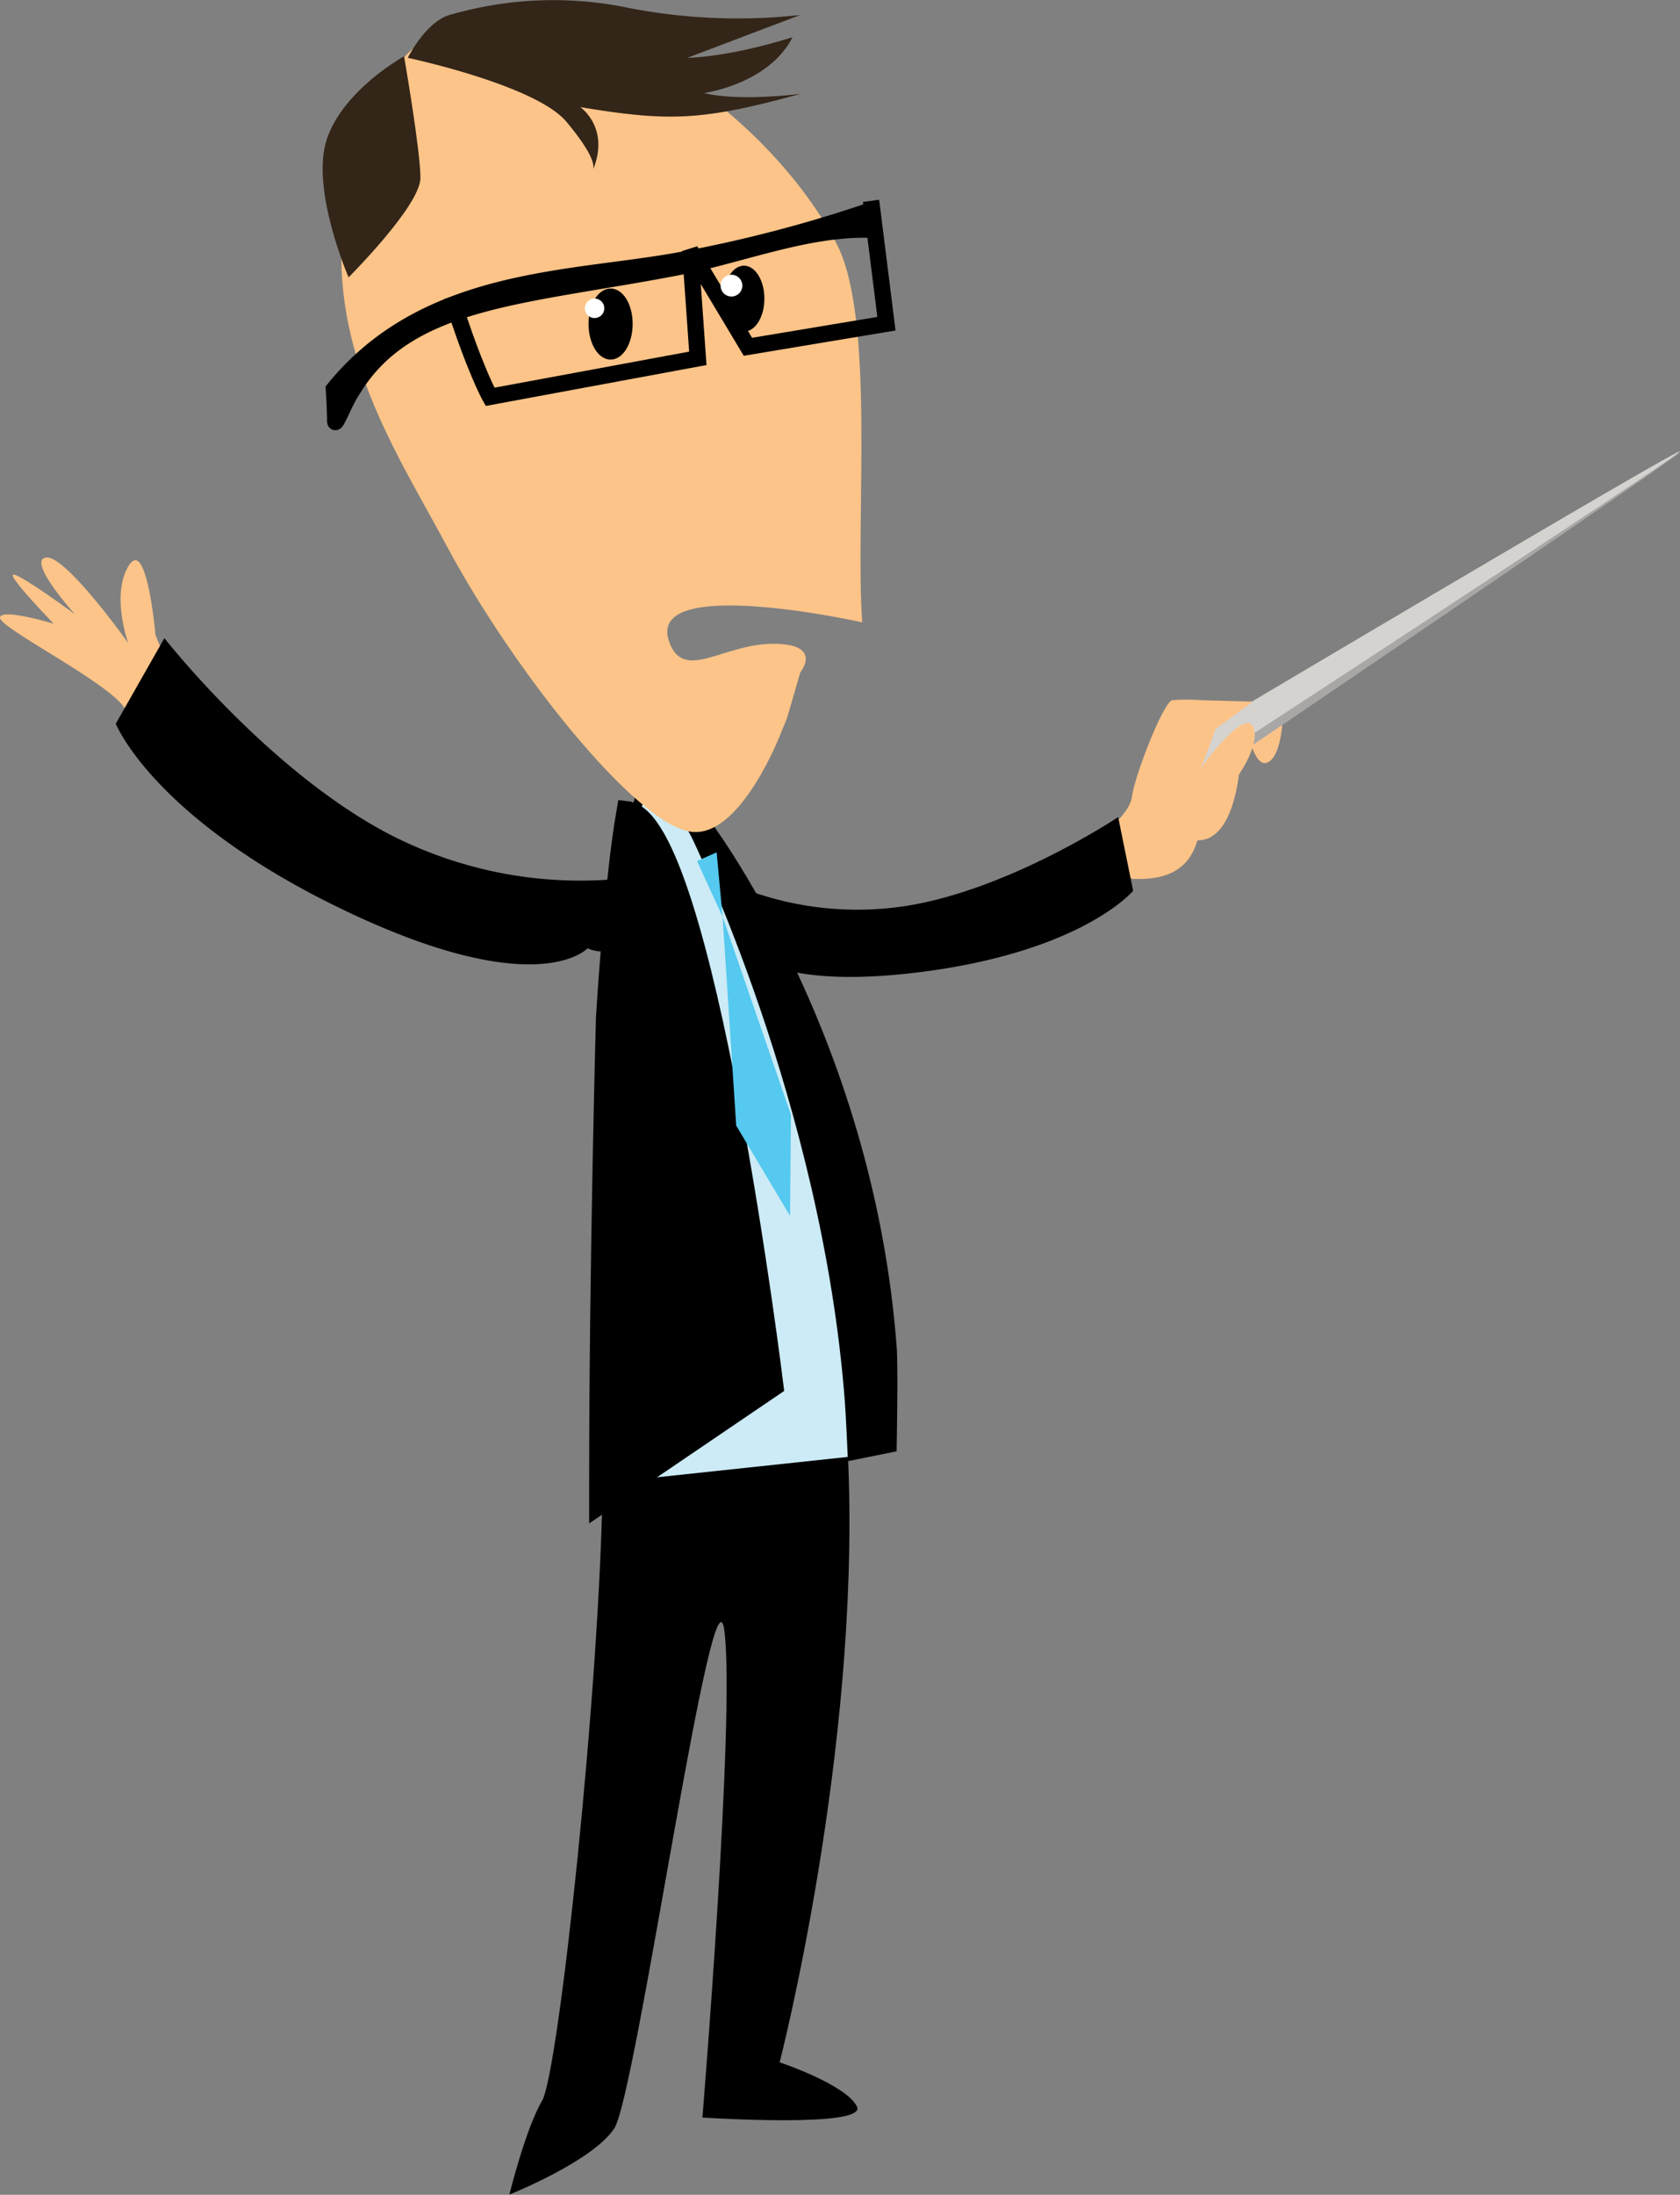 <?xml version="1.0" encoding="UTF-8"?>
<svg xmlns="http://www.w3.org/2000/svg" onmouseup="{ if(window.parent.document.onmouseup) window.parent.document.onmouseup(arguments[0]);}" viewBox="0 0 205.31 268.03"><rect x="0" y="0" width="205.31" height="268.03" fill="#808080" stroke="none"/><defs><style>.cls-1{fill:#fcc388;}.cls-2{fill:#a8a7a5;}.cls-3{fill:#d5d3d0;}.cls-4{fill:#fcc488;}.cls-10,.cls-11,.cls-5,.cls-9{stroke:#000;}.cls-5{stroke-width:2.52px;}.cls-6{fill:#ccebf6;}.cls-7{fill:#332518;}.cls-8{fill:#55c9ef;}.cls-9{fill:none;stroke-width:2px;}.cls-10{stroke-width:1.91px;}.cls-11{stroke-width:0.63px;}.cls-12{fill:#fff;}</style></defs><g data-name="Layer 2" id="Layer_2"><g id="ProductOwner"><path data-cppathid="10000" d="M156.8,86.76s0,4.57-1.41,6-2.28-1.06-2.63-2.28S156.8,86.76,156.8,86.76Z" class="cls-1"/><path data-cppathid="10001" d="M205.21,55.31c-.87,1-58.61,40.07-58.61,40.07l-.52-4.92S206.09,54.25,205.21,55.31Z" class="cls-2"/><path data-cppathid="10002" d="M205.3,55.13C204.42,56.19,146.43,94,146.43,94l-.35-4.22S206.18,54.08,205.3,55.13Z" class="cls-3"/><path data-cppathid="10003" d="M132.9,103.28s5.09-3.33,5.44-6,3.87-11.6,4.92-11.77a21.81,21.81,0,0,1,3.52,0l6.33.17-4.57,3.34S147,93.44,146.6,94s5.28-7.56,6.51-5.27S150.29,97,148,98s.53,9.84-9.67,9.32" class="cls-1"/><path data-cppathid="10004" d="M151.52,93.44s-.52,9.85-5.62,9.14S151.52,93.44,151.52,93.44Z" class="cls-1"/><path data-cppathid="10005" d="M23.17,85.05A29.67,29.67,0,0,1,19,77.53s-1.05-12-3.26-8.46-.07,9.46-.07,9.46S8,67.73,5.62,68.09,9.14,75,9.14,75,2.85,70.37,1.7,70.17s4.87,6,4.87,6S.21,74.25,0,75.4s11.77,7.18,14.75,10.47c.59.66,1.77,2.34,3.36,4.61C24.47,99.5,27.2,90.14,23.17,85.05Z" class="cls-4"/><path data-cppathid="10006" d="M88.44,107.51a3.27,3.27,0,0,0-2.54,4.13h0a3.9,3.9,0,0,0,4,3.3s2.75,6.28,22.58,3.77,26-9.93,26-9.93l-1.83-9s-13.18,8.81-25.84,10.84A39,39,0,0,1,88.44,107.51Z"/><path data-cppathid="10007" d="M85.43,100.54s20.08,26.08,22.9,64.14c.17,2.32,0,11.52,0,11.52L74.62,183s0-1.9,0-2.81c0-26.08.91-55.67.91-55.67s2.12-31,4.94-29.6S85.43,100.54,85.43,100.54Z" class="cls-5"/><path data-cppathid="10008" d="M103.37,173.66s.23,3.58.31,5.39c1.36,35-8.4,72.8-8.4,72.8s8.09,2.7,9.44,5.39-18.88,1.35-18.88,1.35,4-48.53,2.7-59.32S77.76,255.9,75.06,259.94,62.25,268,62.25,268s2-8.09,4-11.46,7.13-50.8,7.41-76.17v-2Z"/><path data-cppathid="10009" d="M84.5,102.2s16,32.61,18.75,69c.16,2.22.35,6.72.35,6.72l-29.44,3.14s0-1.83,0-2.69c0-24.95.87-53.26.87-53.26s2-29.66,4.72-28.31S84.5,102.2,84.5,102.2Z" class="cls-6"/><path data-cppathid="10010" d="M94.49,169.25,73.26,183.66s0-1.94,0-2.86c0-26.48.83-56.53.83-56.53s1-16.65,2.51-25.18C86,100.17,94.49,169.25,94.49,169.25Z" class="cls-5"/><path data-cppathid="10011" d="M95.43,89.53s0-.06.66-1.6c.1-.21,1.71-5.81,1.71-5.81s2.88-3.5-3.31-3.5-11,4.77-12.73-.31C78.89,70.08,105.37,76,105.37,76c-.89-12.51,1.66-37.14-3.16-46.29C90.92,8.23,55.92-11,45.75,12.75s1.13,39.52,9,54.2,22.93,33.78,29.74,34.63C90.54,102.33,95.43,89.53,95.43,89.53Z" class="cls-4"/><path data-cppathid="10012" d="M49.83,7.06s15.63,3.31,19.4,7.82,3.24,5.52,3.29,5.73c2-5.07-1.61-7.53-1.61-7.53,10.85,1.8,14.9,1.68,26.89-1.61-8.35.95-11.76-.11-11.76-.11s7.88-1.06,10.82-6.82C88.82,7.06,84,7.06,84,7.06L97.8,1.83a69.53,69.53,0,0,1-21-.87,45.24,45.24,0,0,0-21.72.83C52.09,2.54,49.83,7.06,49.83,7.06Z" class="cls-7"/><polygon data-cppathid="10013" points="85.18 105.15 87.58 104.09 88.31 111.96 85.18 105.15" class="cls-8"/><polygon data-cppathid="10014" points="88.31 111.96 96.66 136.13 96.55 148.48 89.97 137.46 88.31 111.96" class="cls-8"/><path data-cppathid="10015" d="M55.19,36.24c2.82,8.93,4.7,12.22,4.7,12.22l25.39-4.7-.93-13.17L91.4,42.35l16.93-2.82-1.88-15" class="cls-9"/><path data-cppathid="10016" d="M106.45,25.65a164.86,164.86,0,0,1-23.18,6.06c-13.43,2.5-31.18,1.84-42.51,15.8,0,0,.16,2.43.16,3.86,0,1.12,1.26-2.43,2.2-3.72,6.71-11.18,21-11.37,39.81-15,7.68-1.5,15.74-4.81,23.52-4.56A5.61,5.61,0,0,0,106.45,25.65Z" class="cls-10"/><path data-cppathid="10017" d="M93.1,36.47c0,2.06-1,3.71-2.18,3.71s-2.18-1.65-2.18-3.71,1-3.71,2.18-3.71S93.1,34.42,93.1,36.47Z" class="cls-11"/><path data-cppathid="10018" d="M90.72,34.88a1.33,1.33,0,1,1-1.33-1.33A1.34,1.34,0,0,1,90.72,34.88Z" class="cls-12"/><path data-cppathid="10019" d="M76.7,107.21c2.15,1,2.81,3.77,1.46,6.15h0c-1.35,2.37-4.2,3.47-6.35,2.44,0,0-6,6.66-29.51-4.53S14.15,88.38,14.15,88.38l5.94-10.45s12.74,16.29,27.59,24A50.88,50.88,0,0,0,76.7,107.21Z"/><path data-cppathid="10020" d="M49.38,6.88s2,11.47,2,14.85-8.78,12.14-8.78,12.14S37.91,23.07,39.94,17,49.38,6.88,49.38,6.88Z" class="cls-7"/><path data-cppathid="10021" d="M77,39.55c0,2.23-1.07,4.05-2.38,4.05s-2.38-1.82-2.38-4.05,1.07-4,2.38-4S77,37.32,77,39.55Z" class="cls-11"/><path data-cppathid="10022" d="M73.85,37.65a1.19,1.19,0,1,1-1.19-1.19A1.19,1.19,0,0,1,73.85,37.65Z" class="cls-12"/></g></g></svg>